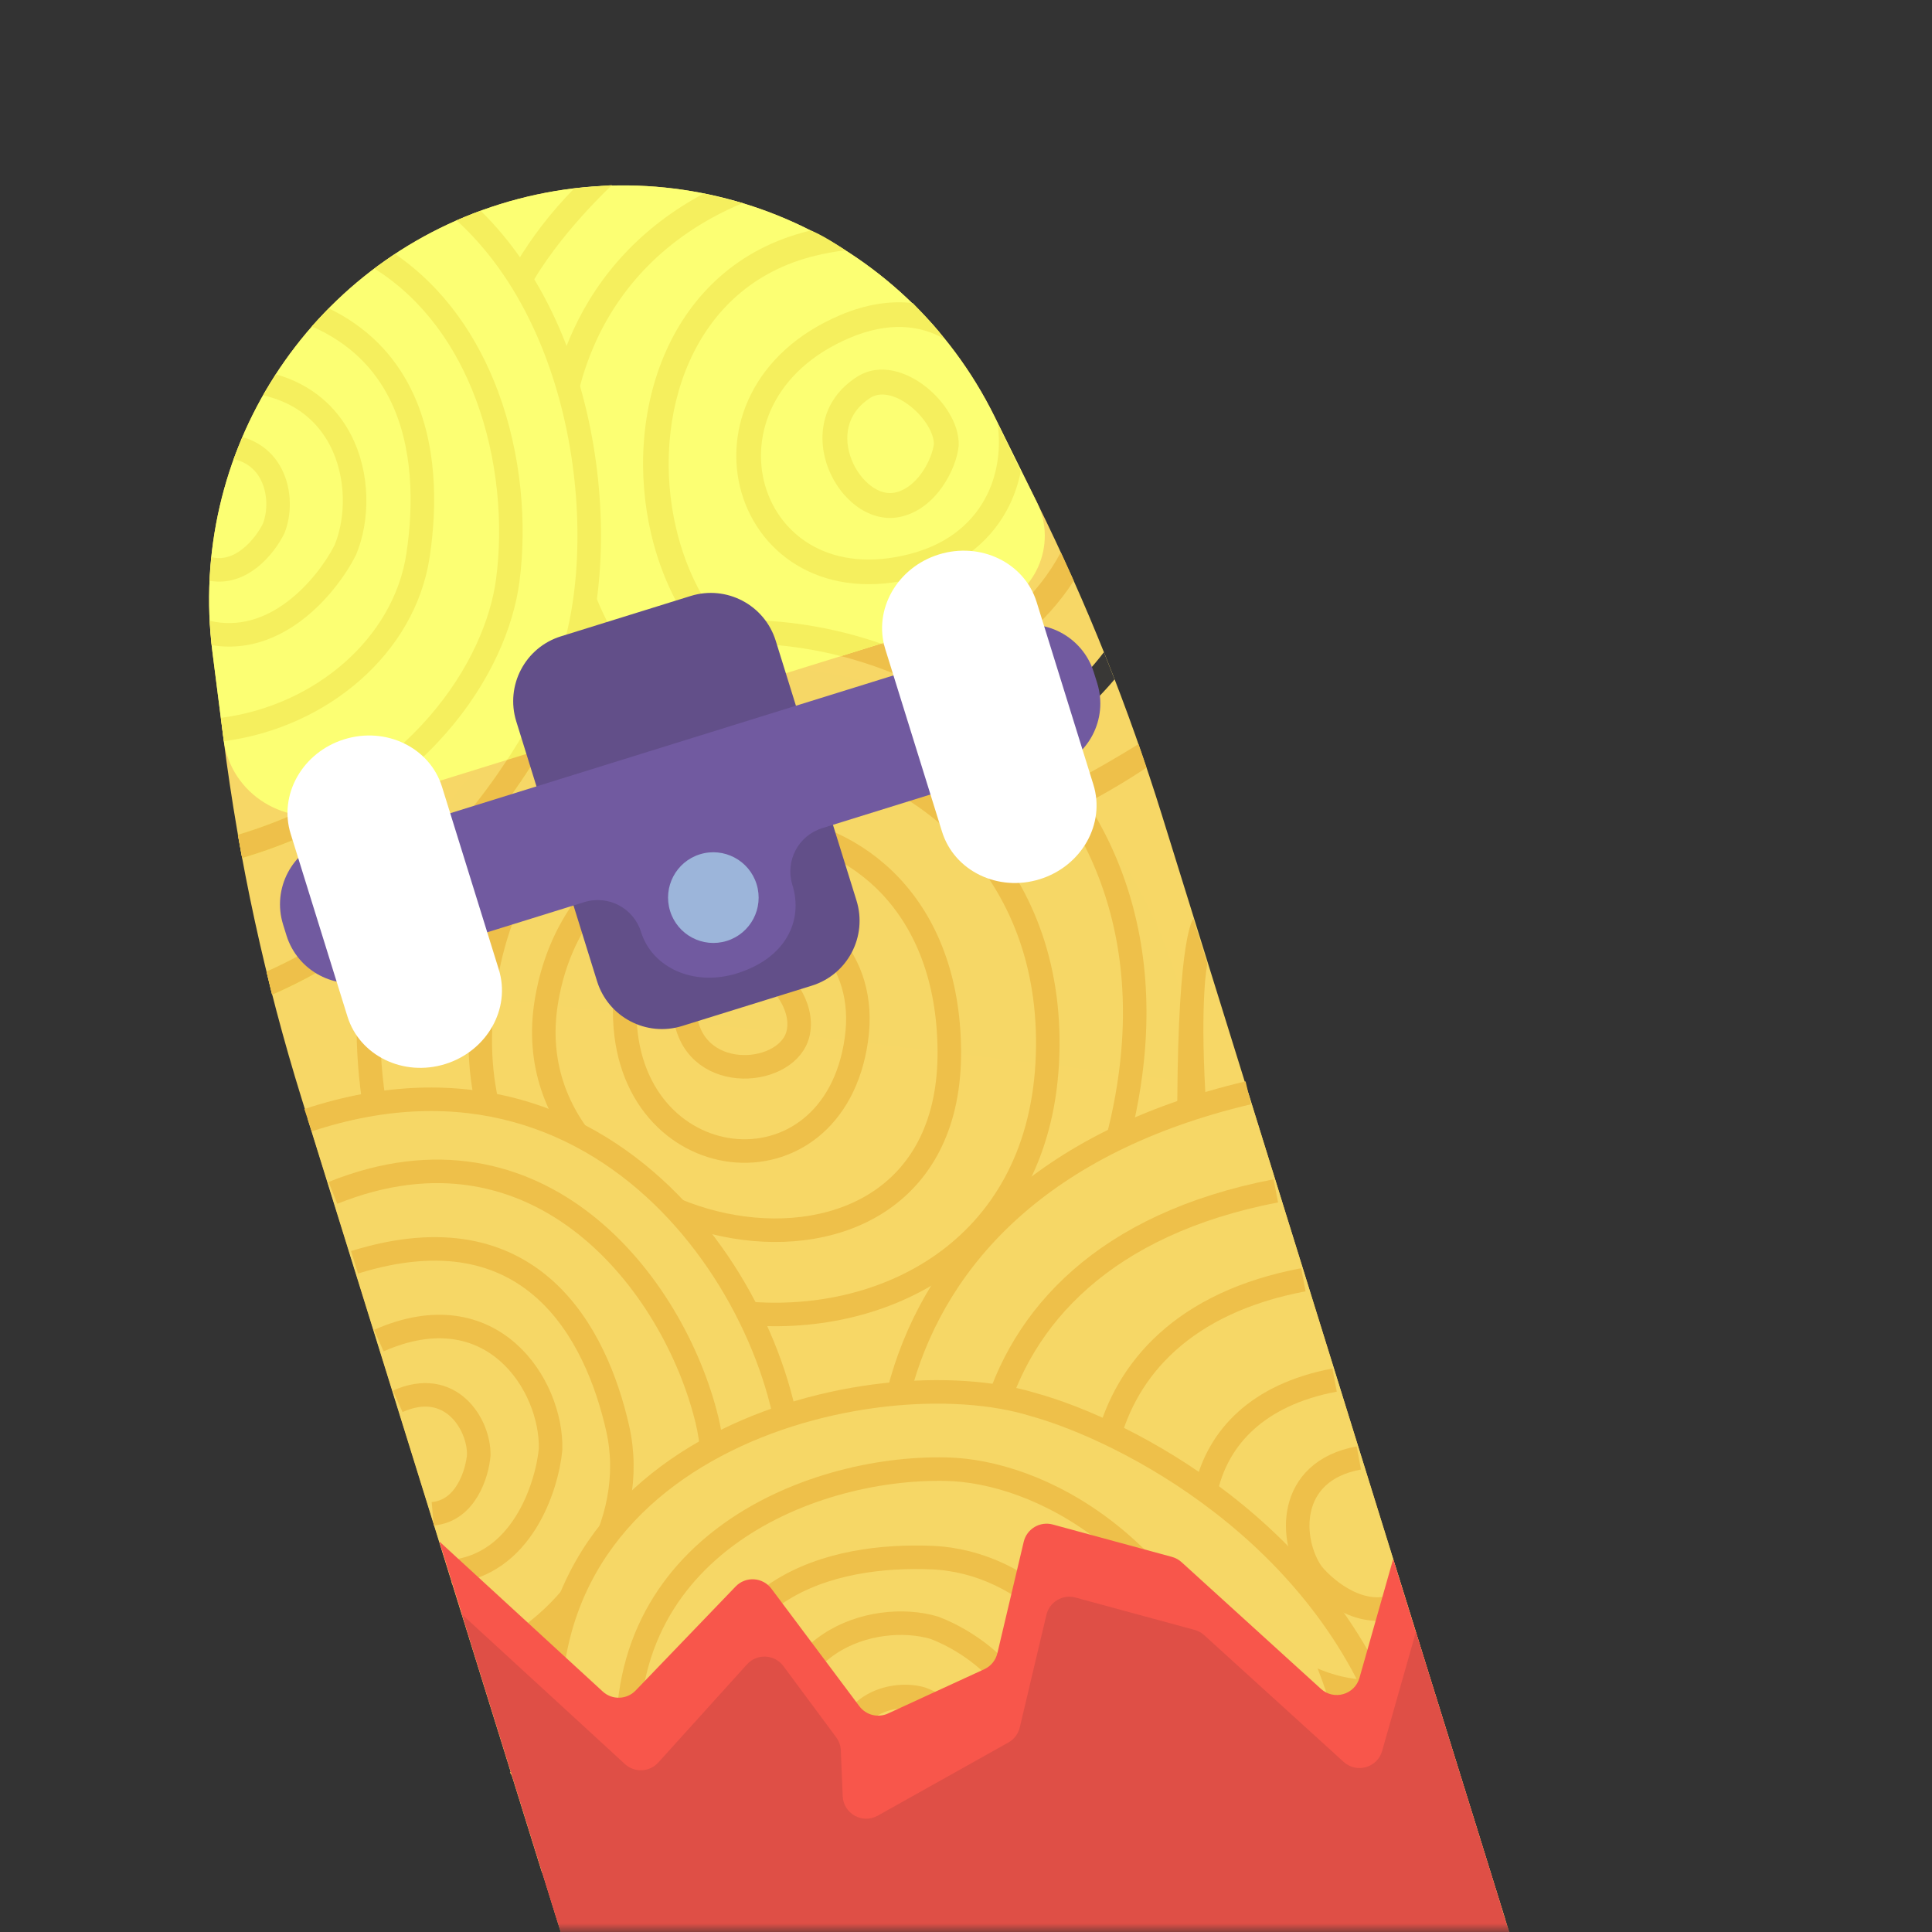 <?xml version="1.0"?>
<svg xmlns="http://www.w3.org/2000/svg" viewBox="0 0 112 112" fill="none">
<rect x="0" y="0" width="112" height="112" fill="#333333" stroke="none"/>
<mask id="mask0" mask-type="alpha" maskUnits="userSpaceOnUse" x="0" y="0" width="112" height="112">
<rect width="112" height="112" fill="white"/>
</mask>
<g mask="url(#mask0)">
<path d="M12.317 37.813C10.843 26.245 17.875 15.293 28.997 11.835C40.268 8.331 52.417 13.55 57.653 24.145L60.111 29.12C62.999 34.965 65.421 41.027 67.357 47.252L87.525 112.123L32.544 112.123L17.494 63.715C15.378 56.909 13.861 49.932 12.96 42.862L12.317 37.813Z" fill="#F7D766"/>
<path d="M23.251 57.218C22.944 38.543 42.877 36.15 53.179 40.491C65.354 44.544 69.053 57.019 69.38 62.75L23.251 57.218Z" fill="#F6D766"/>
<path d="M21.862 53.692C21.588 55.099 21.418 56.605 21.367 58.213C20.378 89.256 61.623 91.754 65.539 62.263C68.22 42.07 47.954 32.442 34.591 38.343" stroke="#EEC04A" stroke-width="1.364"/>
<path d="M60.708 61.653C61.904 40.012 30.966 35.507 28.018 57.664C25.069 79.822 59.512 83.293 60.708 61.653Z" stroke="#EEC04A" stroke-width="1.364"/>
<path d="M55.033 60.907C54.908 44.084 33.939 43.974 31.667 58.104C29.396 72.234 55.158 77.729 55.033 60.907Z" stroke="#EEC04A" stroke-width="1.364"/>
<path d="M49.646 60.259C50.988 50.749 36.199 48.875 36.214 58.648C36.228 68.421 48.304 69.769 49.646 60.259Z" stroke="#EEC04A" stroke-width="1.364"/>
<path d="M39.745 59.072C39.378 56.982 42.763 55.434 44.333 56.162C45.237 56.66 46.601 58.257 46.278 59.855C45.768 62.374 40.417 62.9 39.745 59.072Z" stroke="#EEC04A" stroke-width="1.364"/>
<path d="M72.362 63.35C48.105 68.035 48.335 90.004 55.685 99.861C62.973 111.799 79.761 112.408 87.245 111.22L72.362 63.35Z" fill="#F6D766"/>
<path d="M55.687 99.862C48.337 90.005 48.411 69.012 72.364 63.352" stroke="#EEC04A" stroke-width="1.364"/>
<path d="M60.637 98.68C54.608 90.588 54.076 72.871 73.96 69.035" stroke="#EEC04A" stroke-width="1.364"/>
<path d="M66.456 95.438C62.183 89.569 61.684 76.809 75.559 74.189" stroke="#EEC04A" stroke-width="1.364"/>
<path d="M77.368 80.005C68.319 81.711 68.65 90.052 71.44 93.891C73.268 96.061 78.08 99.755 82.706 97.174" stroke="#EEC04A" stroke-width="1.364"/>
<path d="M78.773 84.519C74.544 85.295 74.746 89.34 76.074 91.216C76.943 92.278 79.218 94.095 81.37 92.87" stroke="#EEC04A" stroke-width="1.364"/>
<path d="M17.825 64.834C34.759 59.569 45.545 74.299 45.799 85.893C46.947 98.032 36.711 105.836 31.424 108.575L17.825 64.834Z" fill="#F6D766"/>
<path d="M17.859 64.939C35.993 58.944 46.263 76.63 45.9 86.22C45.858 91.709 43.161 104.428 32.711 111.391" stroke="#EEC04A" stroke-width="1.364"/>
<path d="M19.299 69.153C31.244 64.348 39.056 74.419 40.983 82.317C42.215 87.365 40.511 96.608 29.924 103.328" stroke="#EEC04A" stroke-width="1.364"/>
<path d="M20.552 73.177C30.853 69.974 34.577 77.362 35.808 82.81C37.04 88.258 33.466 94.155 27.8 96.488" stroke="#EEC04A" stroke-width="1.364"/>
<path d="M21.961 77.717C28.535 74.809 32.013 80.318 31.918 84.021C31.703 86.225 30.244 90.73 26.128 91.118" stroke="#EEC04A" stroke-width="1.364"/>
<path d="M23.056 81.237C26.119 79.865 27.779 82.554 27.755 84.349C27.667 85.415 27.009 87.591 25.083 87.755" stroke="#EEC04A" stroke-width="1.364"/>
<path d="M31.989 103.013C28.608 83.937 48.306 78.687 59.57 81.442C71.594 83.475 76.482 95.382 77.759 101.198L31.989 103.013Z" fill="#F6D766"/>
<path d="M32.118 102.612C29.231 83.547 50.741 78.595 59.91 81.428C65.201 82.889 76.788 88.786 80.809 100.682" stroke="#EEC04A" stroke-width="1.364"/>
<path d="M36.54 102.707C34.99 89.925 46.741 84.986 54.868 85.169C60.063 85.285 68.55 89.324 72.301 101.29" stroke="#EEC04A" stroke-width="1.364"/>
<path d="M40.751 102.538C40.323 91.759 48.424 90.075 54.005 90.295C59.586 90.515 64.356 95.494 65.143 101.571" stroke="#EEC04A" stroke-width="1.364"/>
<path d="M45.5 102.348C44.393 95.247 50.615 93.313 54.167 94.363C56.24 95.141 60.213 97.716 59.523 101.793" stroke="#EEC04A" stroke-width="1.364"/>
<path d="M49.186 102.204C48.653 98.89 51.681 97.983 53.407 98.47C54.415 98.832 56.346 100.031 56.006 101.934" stroke="#EEC04A" stroke-width="1.364"/>
<path d="M80.764 90.378L86.975 110.356C87.248 111.234 86.592 112.125 85.672 112.125L33.549 112.125C32.951 112.125 32.423 111.736 32.246 111.166L25.466 89.357L34.943 98.06C35.489 98.561 36.335 98.535 36.849 98L42.645 91.971C43.228 91.364 44.216 91.425 44.72 92.099L49.818 98.911C50.203 99.426 50.896 99.602 51.48 99.333L57.061 96.766C57.442 96.591 57.721 96.25 57.818 95.841L59.346 89.38C59.524 88.63 60.288 88.175 61.032 88.378L67.936 90.254C68.144 90.31 68.336 90.415 68.496 90.56L76.579 97.907C77.329 98.588 78.532 98.243 78.809 97.269L80.764 90.378Z" fill="#F8564B"/>
<path d="M82.08 94.612L87.523 112.121L32.542 112.121L26.781 93.59L36.228 102.265C36.786 102.778 37.654 102.737 38.162 102.175L43.306 96.483C43.883 95.845 44.901 95.894 45.414 96.585L48.476 100.715C48.639 100.935 48.733 101.199 48.744 101.472L48.852 104.122C48.893 105.139 49.993 105.754 50.881 105.257L58.457 101.015C58.791 100.828 59.03 100.51 59.118 100.138L60.662 93.613C60.839 92.863 61.603 92.409 62.347 92.611L69.251 94.487C69.46 94.543 69.651 94.649 69.811 94.794L74.546 99.097L77.894 102.14C78.644 102.821 79.848 102.477 80.124 101.503L82.08 94.612Z" fill="#DF4F46"/>
<path fill-rule="evenodd" clip-rule="evenodd" d="M60.11 29.118C61.335 31.596 59.997 34.538 57.361 35.358L19.684 47.071C16.602 48.029 13.368 46.065 12.96 42.859L12.316 37.811C10.842 26.242 17.874 15.29 28.996 11.832C40.267 8.328 52.416 13.548 57.652 24.143L60.11 29.118Z" fill="#FCFF73"/>
<path fill-rule="evenodd" clip-rule="evenodd" d="M34.866 38.967C39.1 37.097 44.071 36.839 48.748 38.035L51.074 37.311C45.572 35.404 39.461 35.447 34.315 37.719L34.866 38.967Z" fill="#F5EF5E"/>
<path fill-rule="evenodd" clip-rule="evenodd" d="M33.289 10.925C31.95 12.287 30.829 13.749 29.918 15.281L30.637 16.78C32.312 13.657 35.477 10.732 35.477 10.732L33.289 10.925Z" fill="#F5EF5E"/>
<path fill-rule="evenodd" clip-rule="evenodd" d="M57.722 48.695C61.785 47.708 66.463 44.499 66.463 44.499L65.998 43.134C65.998 43.134 60.812 46.437 57.363 47.379L57.722 48.695Z" fill="#EEC04A"/>
<path fill-rule="evenodd" clip-rule="evenodd" d="M68.249 63.91C68.298 54.103 69.181 53.265 69.181 53.265L69.991 55.87C69.991 55.87 69.562 57.789 69.878 63.405L68.249 63.91Z" fill="#EEC04A"/>
<path d="M33.439 23.152C33.693 21.975 34.069 20.828 34.573 19.734C36.108 16.407 38.85 13.53 43.054 11.772L40.8 11.22C37.196 13.138 34.717 15.924 33.243 19.12C32.988 19.672 32.764 20.236 32.569 20.808L33.439 23.152Z" fill="#F5EF5E"/>
<path d="M34.23 33.776L33.465 35.799C33.843 36.646 34.275 37.468 34.759 38.254L35.979 37.443C35.277 36.294 34.691 35.061 34.23 33.776Z" fill="#F5EF5E"/>
<path d="M63.995 37.808L64.613 39.382C63.375 40.854 61.862 42.188 60.061 43.321L59.013 42.245C61.056 41.003 62.709 39.492 63.995 37.808Z" fill="#393836"/>
<path d="M46.896 13.388C42.8 14.388 40.084 17.056 38.616 20.34C37.157 23.606 36.929 27.478 37.753 30.972C38.318 33.369 39.388 35.629 40.936 37.405L42.507 36.916C40.908 35.3 39.774 33.083 39.197 30.632C38.438 27.414 38.66 23.878 39.971 20.945C41.273 18.031 43.646 15.708 47.248 14.829C47.846 14.683 48.434 14.577 49.011 14.509C47.593 13.551 46.999 13.363 46.999 13.363C46.964 13.371 46.93 13.38 46.896 13.388Z" fill="#F5EF5E"/>
<path d="M54.552 39.838L53.966 38.475C57.743 36.85 60.157 34.54 61.495 32.02L62.246 33.671C60.665 36.13 58.142 38.294 54.552 39.838Z" fill="#EEC04A"/>
<path d="M57.243 28.638C56.495 30.186 55.077 31.499 52.797 32.102C50.471 32.717 48.575 32.435 47.169 31.674C45.759 30.909 44.789 29.634 44.36 28.163C43.512 25.249 44.785 21.479 49.278 19.579C51.497 18.64 53.33 18.844 54.712 19.628C54.574 19.302 53.457 18.12 52.915 17.57C51.64 17.423 50.228 17.625 48.721 18.262C43.612 20.424 41.922 24.901 42.988 28.562C43.517 30.379 44.723 31.974 46.488 32.93C48.257 33.889 50.535 34.179 53.162 33.484C55.834 32.778 57.595 31.194 58.53 29.26C58.83 28.64 59.043 27.988 59.174 27.323L57.829 24.543C58.03 25.933 57.852 27.378 57.243 28.638Z" fill="#F5EF5E"/>
<path fill-rule="evenodd" clip-rule="evenodd" d="M54.137 25.745C54.087 26.16 53.858 26.811 53.444 27.399C53.024 27.997 52.482 28.434 51.866 28.558C51.438 28.645 50.962 28.52 50.497 28.173C50.03 27.825 49.618 27.283 49.369 26.652C48.874 25.402 49.049 23.968 50.447 23.067C51.014 22.701 51.874 22.846 52.758 23.535C53.175 23.86 53.537 24.269 53.786 24.685C54.033 25.098 54.141 25.468 54.137 25.745ZM53.644 22.398C52.59 21.577 51.017 20.984 49.666 21.855C47.55 23.219 47.346 25.46 48.029 27.183C48.367 28.038 48.934 28.806 49.636 29.329C50.339 29.853 51.224 30.158 52.151 29.971C53.254 29.749 54.078 29.003 54.623 28.228C55.166 27.456 55.501 26.56 55.574 25.869L55.576 25.844L55.577 25.819C55.6 25.169 55.363 24.512 55.023 23.945C54.678 23.369 54.195 22.828 53.644 22.398Z" fill="#F5EF5E"/>
<path fill-rule="evenodd" clip-rule="evenodd" d="M33.047 25.985C33.896 31.002 33.436 35.914 32.095 39.01L32.091 39.02L32.087 39.029C30.324 43.46 24.77 52.169 15.452 56.326C15.452 56.326 15.776 57.675 15.778 57.674C25.667 53.368 31.497 44.195 33.35 39.543C34.823 36.137 35.27 30.945 34.392 25.757C33.556 20.825 31.504 15.786 27.865 12.219C27.515 12.327 26.469 12.776 26.469 12.776C30.111 16.091 32.208 21.03 33.047 25.985Z" fill="#F5EF5E"/>
<path fill-rule="evenodd" clip-rule="evenodd" d="M27.593 23.167C28.877 26.609 29.176 30.408 28.758 33.566C28.148 38.169 24.017 45.307 13.79 48.394L14.04 49.743C24.855 46.534 29.423 38.934 30.11 33.745C30.555 30.385 30.239 26.359 28.872 22.69C27.713 19.581 25.786 16.701 22.901 14.723C21.779 15.509 21.705 15.569 21.705 15.569C24.546 17.357 26.452 20.104 27.593 23.167Z" fill="#F5EF5E"/>
<path fill-rule="evenodd" clip-rule="evenodd" d="M22.57 23.092C23.972 25.861 23.982 29.266 23.561 32.08C22.827 36.984 18.27 40.907 12.812 41.614C12.83 41.862 12.98 42.967 12.98 42.967C18.937 42.193 24.069 37.904 24.91 32.282C25.348 29.357 25.377 25.615 23.787 22.476C22.834 20.593 21.32 18.971 19.057 17.873C19.059 17.874 18.071 18.92 18.071 18.92C20.315 19.901 21.714 21.402 22.57 23.092Z" fill="#F5EF5E"/>
<path fill-rule="evenodd" clip-rule="evenodd" d="M19.394 31.607C20.056 30.005 20.095 27.682 19.13 25.822C18.443 24.497 17.224 23.363 15.249 22.914C15.251 22.914 15.991 21.697 15.991 21.697C18.093 22.294 19.513 23.597 20.341 25.194C21.511 27.449 21.458 30.209 20.643 32.156L20.633 32.179L20.622 32.201C20.066 33.3 18.967 34.856 17.442 35.995C16.067 37.022 14.299 37.737 12.274 37.402C12.187 36.347 12.158 35.988 12.158 35.988C13.863 36.389 15.374 35.836 16.626 34.902C17.938 33.922 18.908 32.56 19.394 31.607Z" fill="#F5EF5E"/>
<path fill-rule="evenodd" clip-rule="evenodd" d="M15.239 30.361C15.513 29.663 15.529 28.641 15.13 27.837C14.935 27.443 14.645 27.11 14.242 26.879C14.047 26.768 13.817 26.676 13.545 26.614L14.058 25.337C14.369 25.425 14.655 25.545 14.918 25.695C15.583 26.074 16.051 26.623 16.352 27.231C16.942 28.421 16.911 29.865 16.495 30.894L16.486 30.916L16.475 30.938C16.197 31.508 15.652 32.313 14.886 32.91C14.182 33.458 13.24 33.865 12.148 33.668L12.25 32.295C12.911 32.464 13.511 32.252 14.048 31.834C14.604 31.4 15.026 30.79 15.239 30.361Z" fill="#F5EF5E"/>
<path fill-rule="evenodd" clip-rule="evenodd" d="M17.457 47.005C16.333 47.526 15.112 47.993 13.789 48.393L14.038 49.742C16.771 48.931 19.105 47.84 21.078 46.578L17.457 47.005Z" fill="#EEC04A"/>
<path fill-rule="evenodd" clip-rule="evenodd" d="M29.392 44.055C26.559 48.37 21.909 53.44 15.448 56.322C15.448 56.322 15.772 57.671 15.774 57.67C23.345 54.374 28.537 48.224 31.387 43.435C31.386 43.437 29.393 44.054 29.392 44.055Z" fill="#EEC04A"/>
<path d="M29.929 41.822C29.283 39.742 30.442 37.533 32.519 36.888L40.039 34.55C42.116 33.904 44.323 35.066 44.97 37.146L49.652 52.206C50.298 54.285 49.139 56.495 47.062 57.14L39.542 59.478C37.466 60.124 35.258 58.962 34.612 56.882L29.929 41.822Z" fill="#624F89"/>
<path fill-rule="evenodd" clip-rule="evenodd" d="M22.642 48.218C20.738 48.81 19.675 50.835 20.268 52.741C20.86 54.648 22.884 55.713 24.788 55.121L33.875 52.296C35.259 51.866 36.731 52.641 37.162 54.027C37.808 56.106 40.225 57.203 42.719 56.428C45.551 55.547 46.582 53.378 45.935 51.299C45.504 49.913 46.277 48.44 47.662 48.01L56.749 45.184C58.652 44.593 59.715 42.568 59.122 40.662C58.53 38.755 56.506 37.69 54.603 38.282L22.642 48.218Z" fill="#715AA0"/>
<path d="M43.86 51.256C44.291 52.642 43.518 54.115 42.134 54.545C40.749 54.976 39.278 54.201 38.847 52.815C38.416 51.428 39.189 49.956 40.573 49.525C41.958 49.095 43.429 49.87 43.86 51.256Z" fill="#9CB5DA"/>
<path d="M16.411 53.596C15.764 51.517 16.924 49.308 19 48.662L20.254 48.272C22.33 47.627 24.538 48.789 25.184 50.868L25.38 51.496C26.026 53.575 24.867 55.784 22.79 56.43L21.537 56.82C19.46 57.465 17.252 56.303 16.606 54.224L16.411 53.596Z" fill="#715AA0"/>
<path d="M54.639 41.709C53.992 39.63 55.152 37.421 57.228 36.775L58.482 36.386C60.558 35.74 62.766 36.902 63.412 38.982L63.608 39.609C64.254 41.689 63.095 43.898 61.018 44.543L59.765 44.933C57.688 45.579 55.48 44.416 54.834 42.337L54.639 41.709Z" fill="#715AA0"/>
<path d="M16.851 48.34C16.143 46.066 17.534 43.612 19.957 42.858C22.38 42.105 24.917 43.338 25.624 45.612L28.916 56.202C29.623 58.476 28.233 60.931 25.81 61.684C23.387 62.437 20.85 61.204 20.143 58.93L16.851 48.34Z" fill="white"/>
<path d="M51.319 37.625C50.612 35.351 52.003 32.896 54.425 32.143C56.848 31.39 59.385 32.623 60.093 34.897L63.385 45.486C64.092 47.761 62.701 50.215 60.278 50.968C57.855 51.722 55.318 50.489 54.611 48.214L51.319 37.625Z" fill="white"/>
</g>
</svg>
